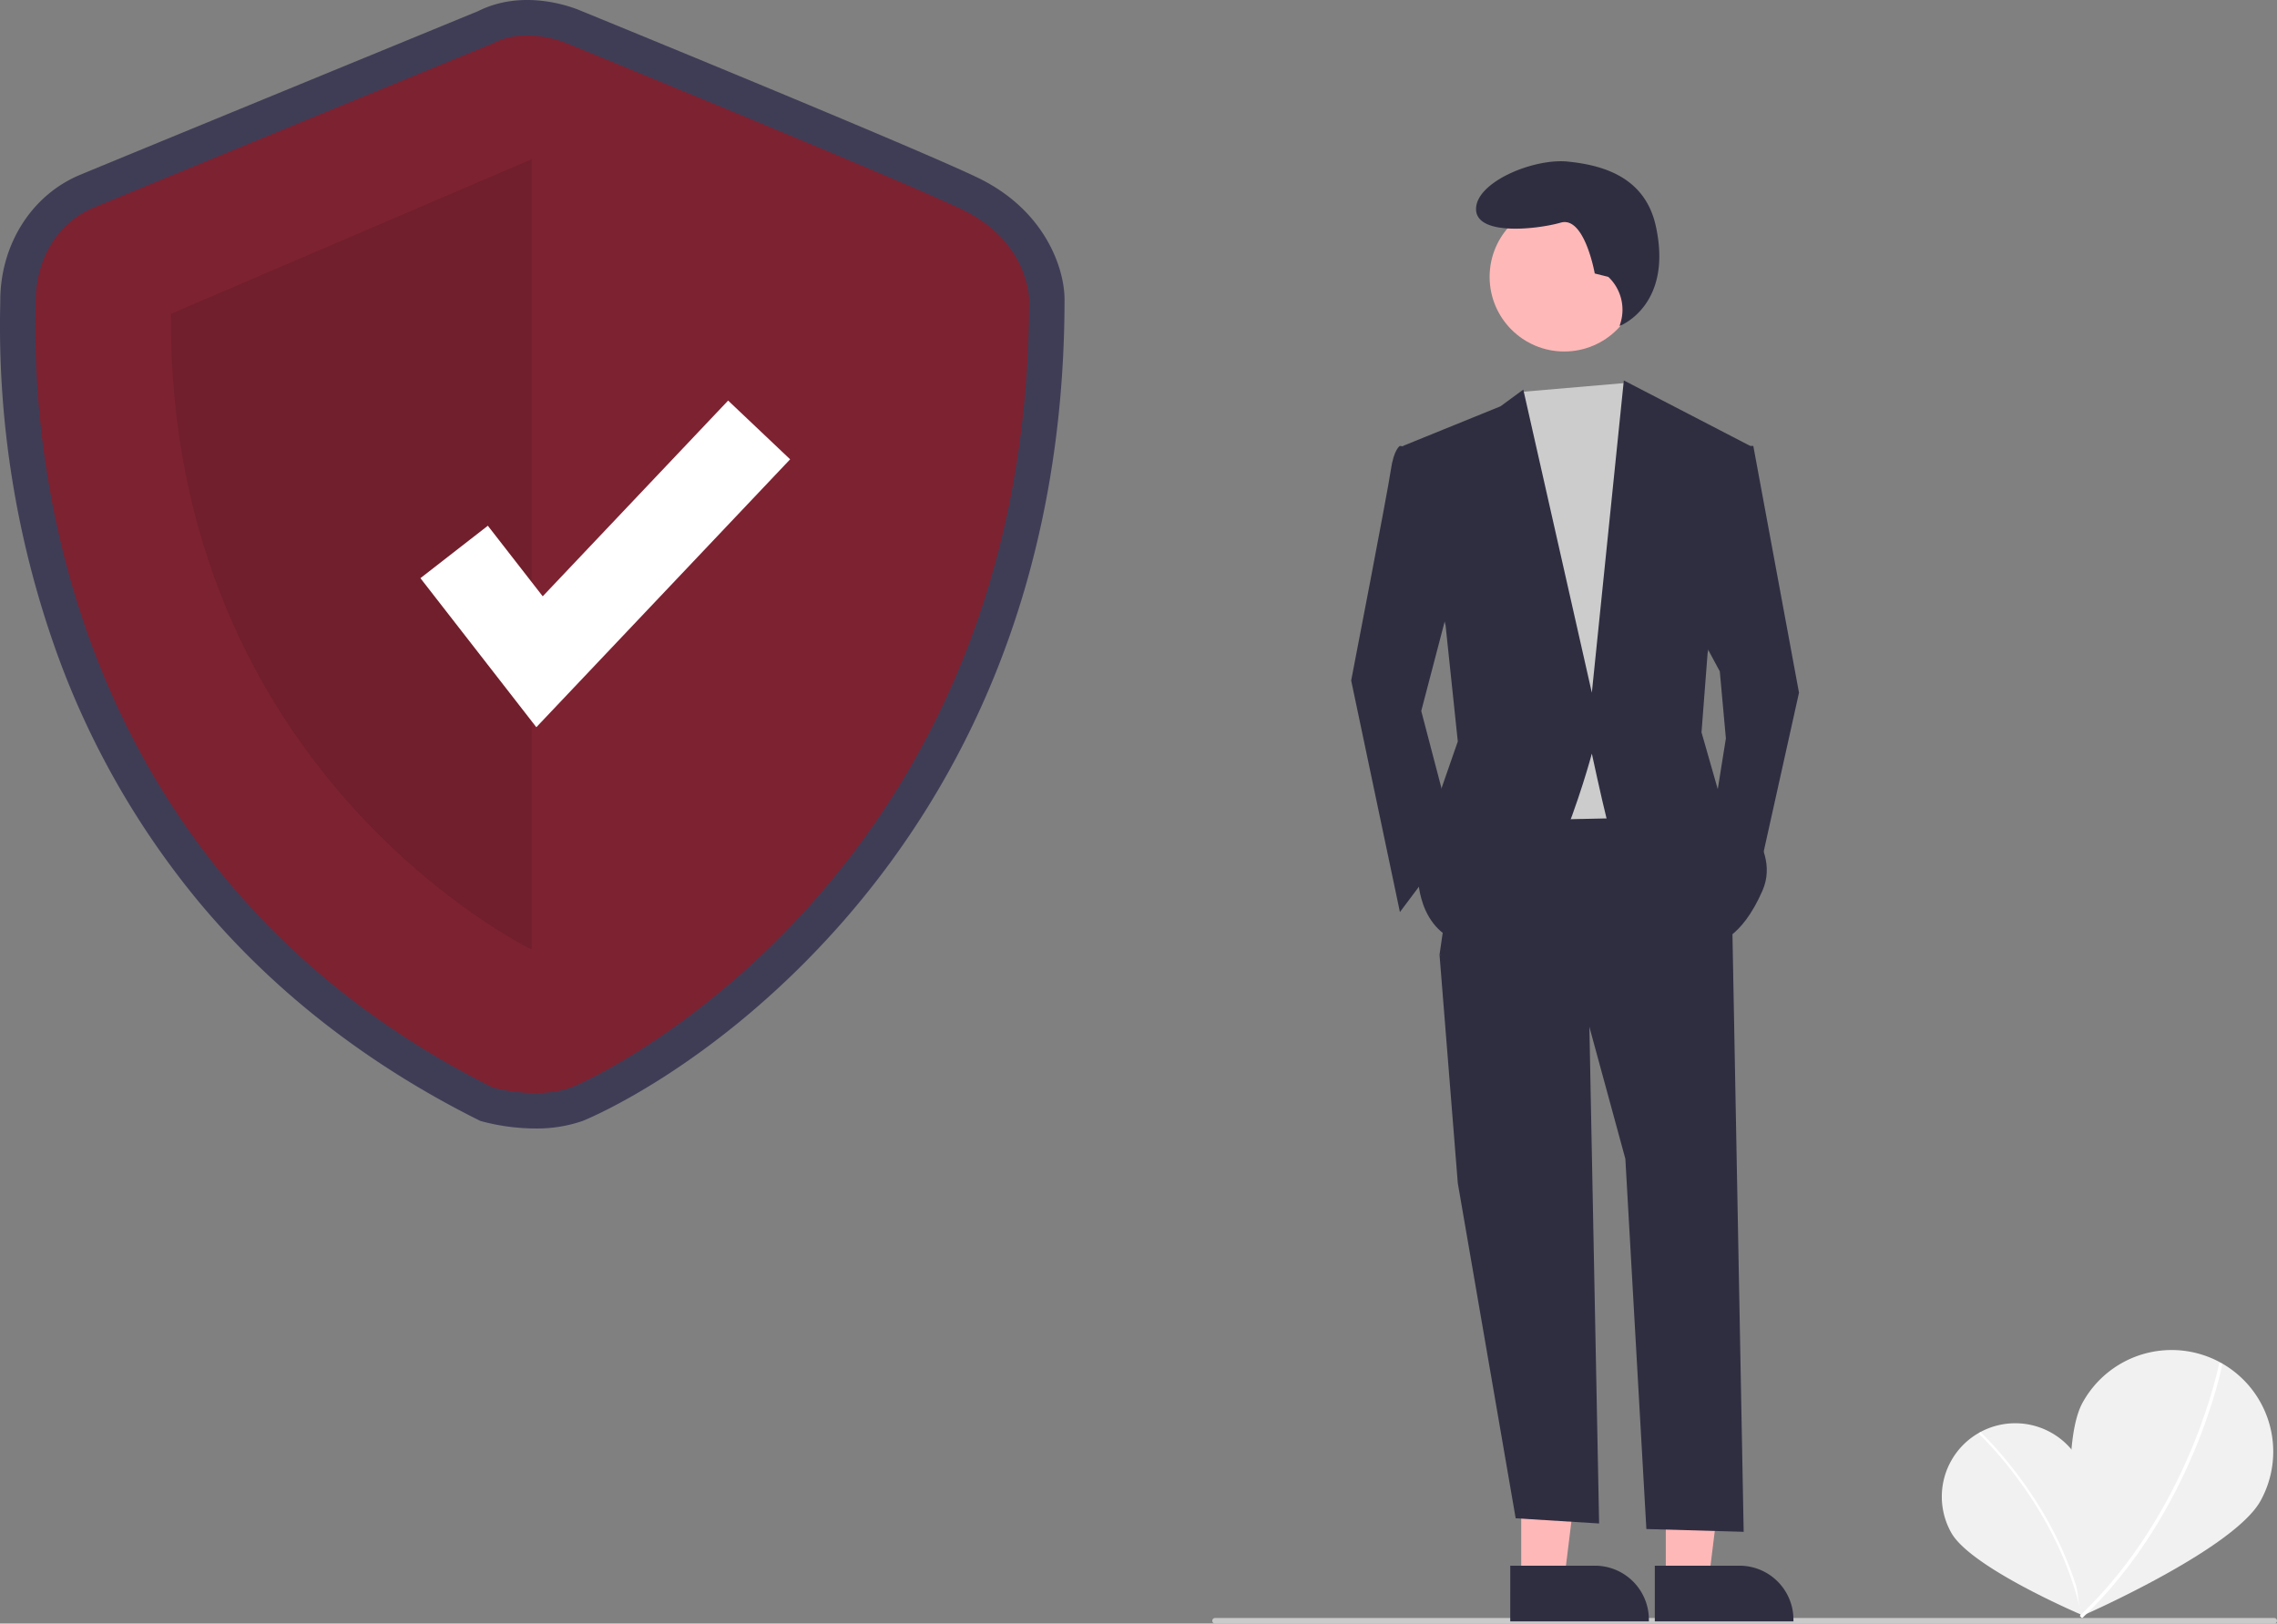 <svg data-name="Layer 1" xmlns="http://www.w3.org/2000/svg" width="819.07" height="584" viewBox="0 0 819.07 584" xmlns:xlink="http://www.w3.org/1999/xlink"><rect x="0" y="0" width="819.07" height="584" fill="#808080" stroke="none"/><path d="M938.366,683.359c7.184,12.698,1.092,55.585,1.092,55.585s-39.891-16.886-47.073-29.578a26.413,26.413,0,0,1,45.981-26.007Z" transform="translate(-190.465 -158)" fill="#f1f1f1"/><path d="M940.037,738.889l-.847.179c-8.162-38.778-36.666-65.075-36.952-65.336l.583-.641C903.109,673.354,931.815,699.83,940.037,738.889Z" transform="translate(-190.465 -158)" fill="#fff"/><path d="M1003.638,697.818c-9.748,17.683-64.706,41.638-64.706,41.638s-9.061-59.263.682-76.941a36.556,36.556,0,1,1,64.025,35.302Z" transform="translate(-190.465 -158)" fill="#f1f1f1"/><path d="M939.416,740.098l-.826-.869c39.769-37.769,50.064-90.445,50.164-90.973l1.178.222C989.833,649.009,979.475,702.055,939.416,740.098Z" transform="translate(-190.465 -158)" fill="#fff"/><path d="M383.03,563.919a75.19,75.19,0,0,1-18.64-2.411l-1.2-.332-1.113-.558c-40.242-20.177-74.192-46.827-100.907-79.211a299.865,299.865,0,0,1-50.949-90.47,348.21,348.21,0,0,1-19.691-122.665c.017-.876.031-1.553.031-2.019,0-20.289,11.262-38.091,28.691-45.354,13.339-5.558,134.455-55.305,143.206-58.9,16.48-8.258,34.062-1.365,36.876-.16,6.311,2.58,118.275,48.375,142.471,59.896,24.936,11.874,31.589,33.206,31.589,43.938,0,48.588-8.415,93.998-25.011,134.967a312.517,312.517,0,0,1-56.162,90.511c-45.847,51.594-91.706,69.884-92.148,70.045A50.11,50.11,0,0,1,383.03,563.919Zm-10.785-26.714c3.976.891,13.129,2.228,19.096.052,7.579-2.764,45.962-22.668,81.83-63.032,49.557-55.769,74.702-125.875,74.739-208.372-.089-1.671-1.275-13.592-17.062-21.109C507.123,233.447,390.746,185.86,389.573,185.381l-.322-.136c-2.439-1.022-10.201-3.175-15.551-.371l-1.071.499c-1.297.533-129.863,53.338-143.575,59.051-9.592,3.997-13.009,13.897-13.009,21.83,0,.58-.015,1.423-.036,2.513C214.914,325.214,227.976,464.113,372.246,537.205Z" transform="translate(-190.465 -158)" fill="#3f3d56"/><path d="M367.789,173.586S238.054,226.87,224.154,232.662s-20.85,19.692-20.85,33.592S192.879,461.532,367.789,549.228c0,0,15.875,4.392,27.919,0s164.945-78.526,164.945-283.553c0,0,0-20.85-24.325-32.434s-141.934-59.655-141.934-59.655S379.951,167.215,367.789,173.586Z" transform="translate(-190.465 -158)" fill="#7d2231"/><path d="M381.689,215.286V499.537S250.796,436.53,251.954,270.887Z" transform="translate(-190.465 -158)" opacity="0.1"/><polygon points="192.931 261.581 151.235 207.969 175.483 189.11 195.226 214.494 261.921 144.088 284.224 165.219 192.931 261.581" fill="#fff"/><path d="M1008.535,742h-381a1,1,0,0,1,0-2h381a1,1,0,0,1,0,2Z" transform="translate(-190.465 -158)" fill="#cacaca"/><polygon points="547.206 568.237 562.671 568.236 570.029 508.583 547.203 508.584 547.206 568.237" fill="#ffb8b8"/><path d="M733.725,721.188l30.458-.001h.001a19.411,19.411,0,0,1,19.41,19.41v.631l-49.868.002Z" transform="translate(-190.465 -158)" fill="#2f2e41"/><polygon points="599.206 568.237 614.671 568.236 622.029 508.583 599.203 508.584 599.206 568.237" fill="#ffb8b8"/><path d="M785.725,721.188l30.458-.001h.001a19.411,19.411,0,0,1,19.41,19.41v.631l-49.868.002Z" transform="translate(-190.465 -158)" fill="#2f2e41"/><polygon points="571.514 358.75 575.224 548 545.213 546.139 524.393 425.597 517.817 343.408 571.514 358.75" fill="#2f2e41"/><path d="M813.483,484.971,817.689,709l-35-1-7.56-133.17-13.15-48.217-53.696-25.204,8.767-60.271,78.9-1.096Z" transform="translate(-190.465 -158)" fill="#2f2e41"/><circle cx="562.676" cy="99.594" r="26.838" fill="#ffb8b8"/><polygon points="584.936 137.738 589.047 143.966 600.006 174.649 591.239 294.095 539.734 295.192 533.16 158.211 546.933 140.995 584.936 137.738" fill="#ccc"/><path d="M702.803,319.499l-8.767-1.096s-2.192,1.096-3.288,8.767-14.246,75.613-14.246,75.613l17.533,83.284,19.725-26.3-12.054-46.025,12.054-46.025Z" transform="translate(-190.465 -158)" fill="#2f2e41"/><polygon points="624.114 160.404 630.689 160.404 647.127 249.166 631.785 318.204 616.443 293 620.826 265.604 618.635 241.496 610.964 227.249 624.114 160.404" fill="#2f2e41"/><path d="M768.999,257.594l-4.88-1.22s-3.66-20.739-12.199-18.299-30.498,4.88-30.498-4.88,20.739-18.299,32.938-17.079,27.779,5.267,31.718,23.178c6.314,28.713-13.026,35.965-13.026,35.965l.322-1.045a16.282,16.282,0,0,0-4.374-16.621Z" transform="translate(-190.465 -158)" fill="#2f2e41"/><path d="M695.132,318.403l35.067-14.246,8.219-6.027,24.656,109.036,11.506-112.324,45.477,23.561L804.716,392.92l-2.192,28.492,6.575,23.013s23.013,16.438,15.342,33.971-16.438,18.629-16.438,18.629-37.259-35.067-39.45-43.834-5.479-24.108-5.479-24.108-18.629,70.134-40.546,69.038-21.917-24.108-21.917-24.108l5.479-24.108,8.767-25.204-4.383-41.642Z" transform="translate(-190.465 -158)" fill="#2f2e41"/></svg>
